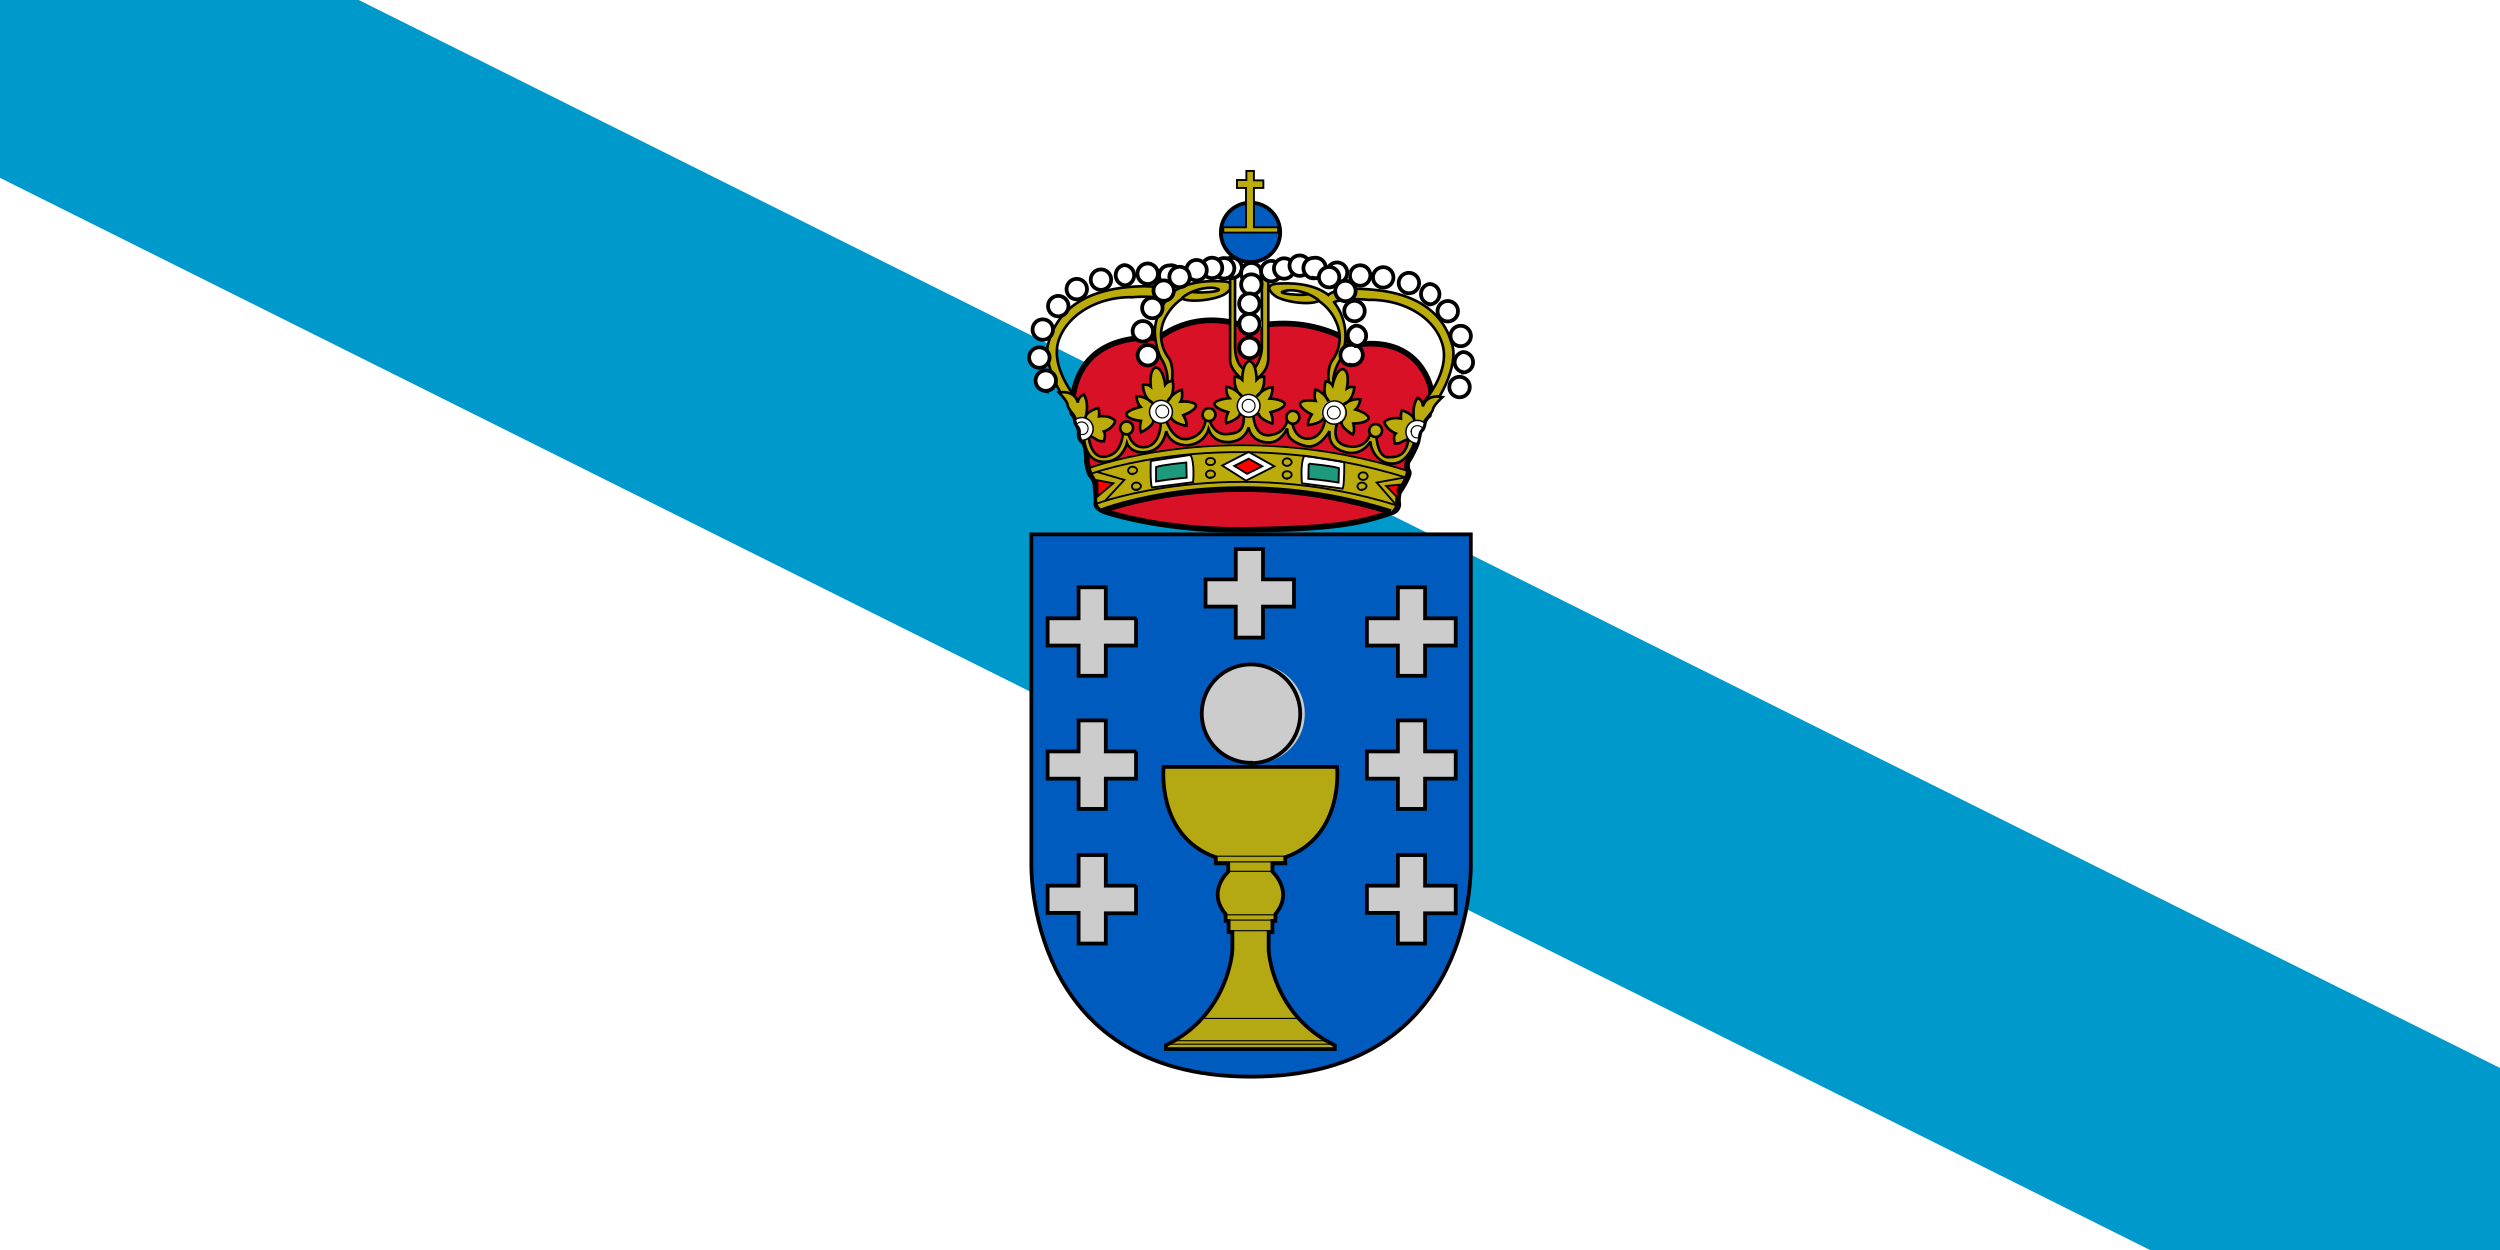 <svg xmlns="http://www.w3.org/2000/svg" width="600" height="300" fill="none"><rect width="100%" height="100%" fill="#333333" stroke="none"/><g clip-path="url(#a)"><path fill="#fff" fill-rule="evenodd" d="M0 0h600v300H0z" clip-rule="evenodd"/><path fill="#09C" d="M600 256.313 85.969-.062H0v42.75L516 300h84z"/><path fill="#005BBF" d="M300.239 258.389c-54.411 0-52.711-51.266-52.711-51.266v-78.896H352.95v78.896s1.87 51.266-52.711 51.266"/><path stroke="#000" stroke-width=".907" d="M300.217 258.4c-54.411 0-52.688-51.281-52.688-51.281v-78.873h105.467v78.873s1.814 51.281-52.779 51.281Z"/><path fill="#D81126" d="M299.729 78.748s-11.222-5.526-21.85 2.55c0 0-19.129-2.805-20.574 15.558 0 .68-.17 2.04.17 2.55.425.34.765 1.106.765 1.616s.255.85.425 1.02c0 .255.341.595.511 1.531 0 1.02-.255 1.445.85 2.465.85.85.85 3.656.85 4.506s.51 2.976.85 3.401c.51.51 1.19 1.7 1.19 2.72 0 .851.425 3.571.17 4.251-.17.68 1.106 1.531 2.211 1.871s14.453 4.761 34.092 4.335c19.554-.255 26.695-1.36 34.857-4.25a1.958 1.958 0 0 0 1.36-2.041 5.95 5.95 0 0 1 .255-2.805c.34-.51 2.721-4.251 2.211-4.846-.51-.766-.51-2.211 0-2.721.425-.595 1.87-3.401 2.125-4.506s.34-2.55.85-2.805c.51-.425.68-1.701.851-2.041a3.64 3.64 0 0 1 1.02-1.445s.85-4.676.34-6.887c-.595-2.295-4.081-12.072-17.854-10.032 0 0-10.372-7.906-25.675-4.08"/><path stroke="#000" stroke-width="1.361" d="M299.764 78.69s-11.245-5.446-21.856 2.54c0 0-19.134-2.722-20.585 15.612 0 .726-.182 2.088.181 2.541.363.364.726 1.09.726 1.634 0 .545.272.817.453.999 0 .272.363.635.453 1.543 0 .998-.181 1.452.817 2.45.906.908.906 3.721.906 4.538s.545 2.995.907 3.449c.454.454 1.179 1.634 1.179 2.632 0 .908.363 3.631.182 4.266-.182.726 1.088 1.543 2.176 1.906s14.51 4.72 34.098 4.357c19.588-.272 26.661-1.362 34.823-4.266a1.99 1.99 0 0 0 1.36-2.087c-.181-.545 0-2.36.272-2.814.363-.454 2.721-4.175 2.177-4.811-.454-.726-.454-2.178 0-2.722.453-.636 1.904-3.359 2.176-4.539.272-1.089.363-2.45.907-2.813.454-.363.635-1.725.726-1.997a3.6 3.6 0 0 1 1.088-1.452s.907-4.63.363-6.898c-.635-2.27-4.081-12.072-17.956-9.984 0 0-10.338-7.897-25.573-4.085Z"/><path fill="#BCAC0B" d="M337.392 112.754c-42.594-13.433-75.665-.595-75.665-.595s.425 1.445.765 1.955.85 1.53.85 2.296v2.55c0 .68-.34 3.401 2.04 3.316 0 0 29.756-11.648 68.354.595 0 0 1.106-.85 1.106-2.21a7.2 7.2 0 0 1 .85-3.656c.51-.765 1.7-3.061 1.7-4.251"/><path fill="#C8B100" fill-opacity=".9" d="M297.858 184.083H279.24s-1.786 16.579 12.582 21.68v1.445h2.976v2.041s-5.271 4.676-.68 10.202v1.53h.765v2.721h.85v4.25s-.68 15.474-15.898 22.955v.85h40.468v-.85c-15.218-7.396-15.898-22.955-15.898-22.955v-4.25h.85v-2.721h.85v-1.615c4.421-5.441-.85-10.202-.85-10.202v-1.956h3.146v-1.445c14.198-5.101 12.412-21.68 12.412-21.68h-23.04"/><path stroke="#000" stroke-width=".907" d="M297.859 184.065h-18.591s-1.813 16.61 12.515 21.693v1.452h2.993v1.997s-5.26 4.719-.635 10.165v1.634h.725v2.723h.907v4.266s-.725 15.429-15.961 22.872v.908h40.537v-.908c-15.145-7.352-15.87-22.872-15.87-22.872v-4.266h.907v-2.723h.725v-1.634c4.535-5.446-.725-10.165-.725-10.165v-1.997h3.083v-1.452c14.238-5.083 12.424-21.693 12.424-21.693z"/><path stroke="#000" stroke-width=".272" d="M291.147 205.486h17.865m-17.23 1.361h16.686m-13.603 2.269h10.429m-11.154 10.438h11.88m-11.245 1.271h10.519m-10.519 2.541h10.429m-16.777 21.057h23.125m-29.655 5.355h36.275m-37.635.817h38.995"/><path fill="#CCC" d="M300.238 183.149a11.894 11.894 0 0 0 11.903-7.074 11.9 11.9 0 0 0-7.049-16.049 11.9 11.9 0 0 0-4.854-.597 11.818 11.818 0 1 0 0 23.635"/><path stroke="#000" stroke-width=".907" d="M300.217 183.157c3.139 0 6.149-1.248 8.368-3.469a11.85 11.85 0 0 0 0-16.751 11.83 11.83 0 0 0-8.368-3.469 11.78 11.78 0 0 0-8.336 3.456 11.804 11.804 0 0 0 0 16.687 11.79 11.79 0 0 0 8.336 3.456z"/><path fill="#CCC" d="M272.693 148.462h-7.312v-7.482h-6.546v7.396h-7.397v6.547h7.397v7.226h6.546v-7.226h7.227v-6.461"/><path stroke="#000" stroke-width=".907" d="M272.739 148.396h-7.346v-7.443h-6.529v7.443h-7.436v6.535h7.436v7.261h6.529v-7.261h7.255v-6.535"/><path fill="#CCC" d="M349.379 148.462h-7.396v-7.482h-6.376v7.396h-7.652v6.547h7.482v7.226h6.461v-7.226h7.396z"/><path stroke="#000" stroke-width=".907" d="M349.368 148.396h-7.346v-7.443h-6.529v7.443h-7.436v6.535h7.436v7.261h6.529v-7.261h7.346z"/><path fill="#CCC" d="M310.526 139.109h-7.397v-7.311h-6.631v7.226h-7.227v6.547h7.227v7.481h6.546v-7.481h7.397v-6.462"/><path stroke="#000" stroke-width=".907" d="M310.554 139.048h-7.436v-7.261h-6.529v7.261h-7.255v6.535h7.255v7.442h6.529v-7.442h7.436z"/><path fill="#CCC" d="M272.693 180.343h-7.312v-7.481h-6.546v7.481h-7.397v6.547h7.397v7.226h6.546v-7.226h7.227v-6.547"/><path stroke="#000" stroke-width=".907" d="M272.739 180.344h-7.346v-7.442h-6.529v7.442h-7.436v6.535h7.436v7.261h6.529v-7.261h7.255v-6.535"/><path fill="#CCC" d="M349.379 180.343h-7.396v-7.481h-6.376v7.481h-7.652v6.547h7.482v7.226h6.461v-7.226h7.396z"/><path stroke="#000" stroke-width=".907" d="M349.368 180.344h-7.346v-7.442h-6.529v7.442h-7.436v6.535h7.436v7.261h6.529v-7.261h7.346z"/><path fill="#CCC" d="M272.693 212.565h-7.312v-7.312h-6.546v7.312h-7.397v6.546h7.397v7.312h6.546v-7.227h7.227v-6.631"/><path stroke="#000" stroke-width=".907" d="M272.739 212.566h-7.346v-7.352h-6.529v7.352h-7.436v6.535h7.436v7.351h6.529v-7.261h7.255v-6.625"/><path fill="#CCC" d="M349.379 212.565h-7.396v-7.312h-6.376v7.312h-7.652v6.546h7.482v7.312h6.461v-7.227h7.396z"/><path stroke="#000" stroke-width=".907" d="M349.368 212.566h-7.346v-7.352h-6.529v7.352h-7.436v6.535h7.436v7.351h6.529v-7.261h7.346z"/><path fill="#005BBF" d="M300.153 62.935a7.141 7.141 0 1 0 0-14.283 7.141 7.141 0 0 0 0 14.283"/><path stroke="#000" stroke-width=".907" d="M300.127 62.897c1.888 0 3.698-.75 5.033-2.087a7.13 7.13 0 0 0 0-10.076 7.114 7.114 0 0 0-10.067 0 7.13 7.13 0 0 0 0 10.076 7.12 7.12 0 0 0 5.034 2.087Z"/><path fill="#FC0" d="M306.7 54.518h-5.781v-9.352h2.295v-1.87h-2.295V41h-1.785v2.21h-2.296v1.87h2.211v9.438h-5.442v1.275H306.7z"/><path fill="#BCAC0B" stroke="#000" stroke-width=".454" d="M306.746 54.547h-5.804v-9.44h2.267v-1.815h-2.267v-2.269h-1.813v2.179h-2.268v1.906h2.177v9.44h-5.441v1.27h13.149z"/><path fill="#FC0" d="M271.757 71.352s5.271-.596 8.247.595c0 0-3.401 3.995-2.721 9.182.149 1.918.73 3.778 1.7 5.44a9.36 9.36 0 0 1 1.106 5.952h1.02s.935-4.251-.68-6.631a9.1 9.1 0 0 1-1.725-4.558 9.1 9.1 0 0 1 .875-4.794c1.7-3.401 4.165-4.846 4.165-4.846 3.464.81 7.101.39 10.288-1.19 1.7-1.19 2.55-2.891-.511-2.976-3.23-.17-8.501-.085-12.072 2.635 0 0-1.87-2.21-11.392-1.19-9.522 1.105-16.324 5.101-18.534 13.688-1.105 4.42 2.975 13.603 6.716 15.728 0 0-.085-1.445.255-2.55 0 0-6.376-7.142-4.506-13.773 1.956-6.547 9.607-10.882 17.769-10.712"/><path fill="#BCAC0B" stroke="#000" stroke-width=".635" d="M271.741 71.338s5.259-.544 8.252.636c0 0-3.446 3.993-2.721 9.167.363 2.722.907 4.084 1.723 5.445.726 1.18 1.542 3.903 1.089 5.99h.997s.998-4.356-.635-6.716a9.09 9.09 0 0 1-.906-9.348c1.723-3.45 4.171-4.81 4.171-4.81 2.721 1.088 8.706 0 10.338-1.18 1.723-1.18 2.539-2.905-.544-2.996-3.174-.181-8.434-.09-12.061 2.632 0 0-1.904-2.178-11.426-1.18-9.522 1.09-16.324 5.174-18.5 13.706-1.088 4.356 2.992 13.523 6.71 15.701 0 0-.09-1.452.273-2.54 0 0-6.348-7.171-4.535-13.797 1.995-6.535 9.613-10.891 17.775-10.71Z"/><path fill="#fff" d="M289.611 70.076c1.701-.17 2.976-.425 2.891-.68 0-.255-1.36-.255-2.976-.17-1.7.085-2.89.51-2.89.68 0 .255 1.36.255 2.975.17"/><path stroke="#000" stroke-width=".635" d="M283.622 71.61c1.813-1.815 5.803-2.904 8.071-2.45 2.176.544-.454.816-1.179.907-.726 0-2.177.272-4.353 0"/><path fill="#FC0" d="M328.38 71.946s-5.101-.596-8.247.595a13.26 13.26 0 0 1 1.105 14.453c-.85 1.445-1.615 4.08-1.19 6.12h-.85s-1.105-4.25.595-6.716a9.1 9.1 0 0 0 .85-9.266 11.45 11.45 0 0 0-4.081-4.846c-2.805 1.105-8.841 0-10.457-1.19-1.7-1.19-2.55-2.806.68-3.061 3.061-.17 8.417 0 11.988 2.72 0 0 1.87-2.21 11.477-1.105 9.352.935 16.324 5.101 18.364 13.603 1.105 4.25-2.891 13.518-6.631 15.643 0 0 0-1.445-.255-2.55 0 0 6.376-7.057 4.506-13.603-1.956-6.717-9.522-10.968-17.854-10.797"/><path fill="#BCAC0B" stroke="#000" stroke-width=".635" d="M328.42 71.973s-5.169-.635-8.252.545a13.27 13.27 0 0 1 1.088 14.522c-.816 1.361-1.632 3.993-1.179 6.081h-.907s-1.088-4.266.635-6.716a9.09 9.09 0 0 0 .816-9.258 11.43 11.43 0 0 0-4.081-4.901c-2.811 1.18-8.796 0-10.429-1.18-1.632-1.18-2.539-2.814.635-2.996 3.084-.181 8.434-.09 12.061 2.723 0 0 1.814-2.269 11.427-1.18 9.431.999 16.323 5.083 18.409 13.615 1.088 4.357-2.902 13.523-6.62 15.702 0 0 0-1.452-.272-2.542 0 0 6.348-7.079 4.443-13.705-1.904-6.625-9.522-10.891-17.774-10.71Z"/><path fill="#fff" d="M310.525 70.585c-1.615 0-2.89-.34-2.89-.595 0-.17 1.36-.255 2.975-.17 1.701.17 3.061.425 3.061.595 0 .255-1.36.34-3.146.17"/><path stroke="#000" stroke-width=".635" d="M316.54 72.155c-1.813-1.725-5.804-2.904-7.98-2.36-2.267.454.363.726 1.088.817.816 0 2.267.363 4.444 0"/><path fill="#FC0" d="M295.223 65.996V86.4c-.17 1.955 2.465 4.846 4.336 5.611 0 0 4.59-1.445 4.846-5.611V65.145h-1.531v18.45c0 1.785-1.275 5.27-3.06 5.78 0 0-3.231-.51-3.401-5.78v-17.94l-1.19.51"/><path fill="#BCAC0B" stroke="#000" stroke-width=".635" d="M295.23 66.074v20.24c-.182 1.997 2.448 4.81 4.352 5.627 0 0 4.535-1.452 4.807-5.627v-21.33h-1.542v18.517c0 1.815-1.269 5.264-2.992 5.808 0 0-3.265-.544-3.446-5.808V65.529z"/><path fill="#fff" d="M250.589 93.795a2.463 2.463 0 0 0 2.921-2.423 2.467 2.467 0 0 0-2.921-2.423 2.466 2.466 0 0 0 0 4.846"/><path stroke="#000" stroke-width=".907" d="M250.521 93.757a2.449 2.449 0 0 0 2.684-3.451 2.449 2.449 0 1 0-4.104 2.603c.361.44.863.739 1.42.848Z"/><path fill="#fff" d="M248.973 88.184a2.466 2.466 0 1 0 1.284-4.763 2.466 2.466 0 0 0-1.284 4.763"/><path stroke="#000" stroke-width=".907" d="M248.979 88.22a2.45 2.45 0 1 0 .938-4.81 2.45 2.45 0 0 0-.938 4.81Z"/><path fill="#fff" d="M249.738 81.468a2.466 2.466 0 1 0 1.284-4.761 2.466 2.466 0 0 0-1.284 4.761"/><path stroke="#000" stroke-width=".907" d="M249.796 81.504a2.446 2.446 0 0 0 2.683-1.36 2.455 2.455 0 0 0-.657-2.937 2.446 2.446 0 0 0-3.447.334 2.453 2.453 0 0 0 1.421 3.963Z"/><path fill="#fff" d="M253.479 75.857a2.465 2.465 0 1 0 1.284-4.759 2.465 2.465 0 0 0-1.284 4.76"/><path stroke="#000" stroke-width=".907" d="M253.513 75.876a2.445 2.445 0 0 0 2.683-1.36 2.455 2.455 0 0 0-.658-2.937 2.44 2.44 0 0 0-2.025-.514 2.446 2.446 0 0 0-1.98 2.406 2.45 2.45 0 0 0 1.98 2.405Z"/><path fill="#fff" d="M257.984 71.776a2.466 2.466 0 1 0 1.284-4.76 2.466 2.466 0 0 0-1.284 4.76"/><path stroke="#000" stroke-width=".907" d="M257.957 71.792a2.446 2.446 0 0 0 2.683-1.36 2.44 2.44 0 0 0 0-2.091 2.444 2.444 0 0 0-2.683-1.36 2.45 2.45 0 0 0-1.421 3.964 2.45 2.45 0 0 0 1.421.847Z"/><path fill="#fff" d="M263.766 69.48a2.466 2.466 0 1 0 1.284-4.762 2.466 2.466 0 0 0-1.284 4.762"/><path stroke="#000" stroke-width=".907" d="M263.761 69.523a2.445 2.445 0 0 0 2.683-1.36 2.455 2.455 0 0 0-.658-2.937 2.44 2.44 0 0 0-2.025-.514 2.446 2.446 0 0 0-1.98 2.406 2.45 2.45 0 0 0 1.98 2.405Z"/><path fill="#fff" d="M269.718 68.545a2.464 2.464 0 0 0 2.465-2.465 2.467 2.467 0 0 0-2.465-2.466 2.465 2.465 0 0 0 0 4.846"/><path stroke="#000" stroke-width=".907" d="M269.746 68.524a2.447 2.447 0 0 0 2.449-2.45 2.45 2.45 0 0 0-2.449-2.451 2.45 2.45 0 0 0-1.421 3.963 2.45 2.45 0 0 0 1.421.847z"/><path fill="#fff" d="M275.498 68.12a2.46 2.46 0 0 0 2.687-1.374 2.467 2.467 0 0 0-2.687-3.471 2.466 2.466 0 0 0 0 4.846"/><path stroke="#000" stroke-width=".907" d="M275.46 68.162a2.45 2.45 0 0 0 1.732-4.184 2.45 2.45 0 1 0-3.463 3.466c.459.46 1.082.718 1.731.718Z"/><path fill="#fff" d="M280.6 68.545a2.468 2.468 0 0 0 2.922-2.423A2.467 2.467 0 0 0 280.6 63.7a2.464 2.464 0 0 0-2.465 2.466 2.467 2.467 0 0 0 2.465 2.465"/><path stroke="#000" stroke-width=".907" d="M280.628 68.525a2.45 2.45 0 0 0 2.026-4.297 2.45 2.45 0 0 0-2.026-.513 2.447 2.447 0 0 0-2.448 2.45 2.45 2.45 0 0 0 2.448 2.451z"/><path fill="#fff" d="M295.138 66.675a2.466 2.466 0 1 0 1.284-4.763 2.466 2.466 0 0 0-1.284 4.763"/><path stroke="#000" stroke-width=".907" d="M295.139 66.709a2.445 2.445 0 0 0 2.683-1.36 2.455 2.455 0 0 0-.658-2.937 2.44 2.44 0 0 0-2.025-.514 2.446 2.446 0 0 0-1.98 2.406 2.45 2.45 0 0 0 1.98 2.405Z"/><path fill="#fff" d="M299.9 67.95a2.466 2.466 0 1 0 1.284-4.761 2.466 2.466 0 0 0-1.284 4.761"/><path stroke="#000" stroke-width=".907" d="M299.854 67.98a2.449 2.449 0 0 0 2.026-4.296 2.449 2.449 0 0 0-3.446 3.45c.361.438.863.737 1.42.846Z"/><path fill="#fff" d="M299.899 85.974a2.464 2.464 0 0 0 1.743-4.21 2.464 2.464 0 0 0-4.208 1.744 2.463 2.463 0 0 0 2.465 2.466"/><path stroke="#000" stroke-width=".907" d="M299.854 85.952a2.447 2.447 0 0 0 2.448-2.451 2.45 2.45 0 0 0-2.448-2.45 2.45 2.45 0 0 0 0 4.9Z"/><path fill="#fff" d="M349.803 95.326a2.463 2.463 0 0 0 2.921-2.423 2.467 2.467 0 0 0-4.931 0 2.466 2.466 0 0 0 2.01 2.423"/><path stroke="#000" stroke-width=".907" d="M349.821 95.3a2.45 2.45 0 1 0 .938-4.811 2.45 2.45 0 0 0-.938 4.81Z"/><path fill="#fff" d="M351.079 89.375A2.463 2.463 0 0 0 354 86.952a2.467 2.467 0 0 0-2.921-2.423 2.466 2.466 0 0 0 0 4.76"/><path stroke="#000" stroke-width=".907" d="M351.092 89.4a2.447 2.447 0 0 0 2.448-2.45 2.45 2.45 0 0 0-2.448-2.451 2.446 2.446 0 0 0-1.98 2.405 2.45 2.45 0 0 0 1.98 2.405z"/><path fill="#fff" d="M350.059 82.998a2.465 2.465 0 1 0 0-4.761 2.466 2.466 0 0 0 0 4.846"/><path stroke="#000" stroke-width=".907" d="M350.094 83.046a2.445 2.445 0 0 0 2.683-1.36 2.455 2.455 0 0 0-.658-2.937 2.44 2.44 0 0 0-2.025-.513 2.446 2.446 0 0 0-1.98 2.405 2.45 2.45 0 0 0 1.98 2.405Z"/><path fill="#fff" d="M347.508 77.132a2.463 2.463 0 0 0 2.921-2.423 2.467 2.467 0 0 0-2.921-2.423 2.465 2.465 0 0 0 0 4.846"/><path stroke="#000" stroke-width=".907" d="M347.464 77.147a2.449 2.449 0 1 0 0-4.9 2.449 2.449 0 0 0 0 4.9Z"/><path fill="#fff" d="M343.003 73.052a2.464 2.464 0 0 0 1.743-4.209 2.46 2.46 0 0 0-1.743-.722 2.466 2.466 0 0 0 0 4.846"/><path stroke="#000" stroke-width=".907" d="M343.019 73.062a2.45 2.45 0 0 0 2.449-2.45 2.45 2.45 0 0 0-2.449-2.45 2.45 2.45 0 0 0-1.979 2.404 2.45 2.45 0 0 0 1.979 2.406z"/><path fill="#fff" d="M337.646 70.33a2.466 2.466 0 1 0 1.284-4.762 2.466 2.466 0 0 0-1.284 4.762"/><path stroke="#000" stroke-width=".907" d="M337.67 70.34a2.444 2.444 0 0 0 2.683-1.36 2.455 2.455 0 0 0-.657-2.937 2.446 2.446 0 0 0-3.447.333 2.45 2.45 0 0 0 0 3.116c.361.439.863.738 1.421.847Z"/><path fill="#fff" d="M331.525 68.97a2.464 2.464 0 0 0 2.141-4.338 2.463 2.463 0 0 0-3.457.458 2.47 2.47 0 0 0 0 2.999c.33.43.792.74 1.316.881"/><path stroke="#000" stroke-width=".907" d="M331.503 68.978a2.444 2.444 0 0 0 2.683-1.36 2.44 2.44 0 0 0 .234-1.045 2.44 2.44 0 0 0-.891-1.892 2.446 2.446 0 0 0-3.447.334 2.45 2.45 0 0 0 0 3.116c.361.439.863.738 1.421.847Z"/><path fill="#fff" d="M325.999 68.545a2.46 2.46 0 0 0 2.687-1.374 2.467 2.467 0 0 0-2.687-3.472 2.466 2.466 0 0 0 0 4.846"/><path stroke="#000" stroke-width=".907" d="M325.973 68.525a2.445 2.445 0 0 0 2.683-1.36 2.455 2.455 0 0 0-.658-2.937 2.44 2.44 0 0 0-2.025-.513 2.446 2.446 0 0 0-1.98 2.405 2.45 2.45 0 0 0 1.98 2.405Z"/><path fill="#fff" d="M320.898 67.865a2.47 2.47 0 0 0 2.688-1.375 2.467 2.467 0 1 0-2.688 1.375"/><path stroke="#000" stroke-width=".907" d="M320.893 67.89a2.447 2.447 0 0 0 2.448-2.45 2.45 2.45 0 0 0-2.448-2.451 2.45 2.45 0 0 0 0 4.901Z"/><path fill="#fff" d="M324.129 87.589a2.463 2.463 0 0 0 2.921-2.423 2.467 2.467 0 0 0-2.921-2.423 2.47 2.47 0 0 0-2.466 2.465 2.467 2.467 0 0 0 2.466 2.466"/><path stroke="#000" stroke-width=".907" d="M324.158 87.584a2.445 2.445 0 0 0 2.683-1.36 2.455 2.455 0 0 0-.658-2.936 2.45 2.45 0 0 0-2.025-.514 2.447 2.447 0 0 0-2.449 2.45 2.45 2.45 0 0 0 2.449 2.451z"/><path fill="#fff" d="M325.404 82.999a2.463 2.463 0 0 0 2.921-2.423 2.467 2.467 0 0 0-2.921-2.423 2.466 2.466 0 0 0 0 4.76"/><path stroke="#000" stroke-width=".907" d="M325.428 83.047a2.447 2.447 0 0 0 2.448-2.45 2.45 2.45 0 0 0-2.448-2.451 2.446 2.446 0 0 0-1.98 2.405 2.45 2.45 0 0 0 1.98 2.405z"/><path fill="#fff" d="M305.085 67.525a2.464 2.464 0 0 0 2.465-2.465 2.467 2.467 0 0 0-4.209-1.744 2.467 2.467 0 0 0 1.744 4.21"/><path stroke="#000" stroke-width=".907" d="M305.115 67.527a2.447 2.447 0 0 0 2.448-2.45 2.45 2.45 0 0 0-2.448-2.451 2.447 2.447 0 0 0-2.449 2.45 2.45 2.45 0 0 0 2.449 2.45Z"/><path fill="#fff" d="M293.353 66.846a2.46 2.46 0 0 0 2.687-1.375A2.467 2.467 0 0 0 293.353 62a2.464 2.464 0 0 0-1.315 3.88c.329.43.792.74 1.315.881"/><path stroke="#000" stroke-width=".907" d="M293.324 66.8a2.45 2.45 0 0 0 2.026-4.296 2.449 2.449 0 0 0-3.447 3.45 2.45 2.45 0 0 0 1.421.847Z"/><path fill="#fff" d="M290.461 66.675a2.466 2.466 0 1 0 1.284-4.763 2.466 2.466 0 0 0-1.284 4.763"/><path stroke="#000" stroke-width=".907" d="M290.423 66.709a2.445 2.445 0 0 0 2.683-1.36 2.455 2.455 0 0 0-.657-2.937 2.45 2.45 0 0 0-2.026-.514 2.446 2.446 0 0 0-1.98 2.406 2.45 2.45 0 0 0 1.98 2.405Z"/><path fill="#fff" d="M274.988 87.674a2.468 2.468 0 0 0 2.922-2.423 2.467 2.467 0 1 0-2.922 2.423"/><path stroke="#000" stroke-width=".907" d="M275.007 87.675a2.446 2.446 0 0 0 2.917-2.405 2.455 2.455 0 0 0-1.847-2.376 2.44 2.44 0 0 0-2.491.818 2.453 2.453 0 0 0 1.421 3.963Z"/><path fill="#fff" d="M274.308 81.979a2.47 2.47 0 0 0 2.466-2.466 2.467 2.467 0 0 0-4.209-1.743 2.467 2.467 0 0 0 1.743 4.209"/><path stroke="#000" stroke-width=".907" d="M274.281 81.957a2.447 2.447 0 0 0 2.448-2.45 2.45 2.45 0 0 0-2.448-2.451 2.45 2.45 0 0 0-2.449 2.45 2.45 2.45 0 0 0 2.449 2.45Z"/><path fill="#fff" d="M276.094 76.367a2.463 2.463 0 0 0 2.921-2.423 2.467 2.467 0 0 0-4.931 0 2.465 2.465 0 0 0 2.01 2.423"/><path stroke="#000" stroke-width=".907" d="M276.095 76.33a2.445 2.445 0 0 0 2.683-1.36 2.455 2.455 0 0 0-.658-2.937 2.44 2.44 0 0 0-2.025-.514 2.446 2.446 0 0 0-1.98 2.406 2.45 2.45 0 0 0 1.98 2.405Z"/><path fill="#fff" d="M286.722 67.27a2.463 2.463 0 0 0 2.921-2.423 2.467 2.467 0 0 0-4.931 0 2.465 2.465 0 0 0 2.01 2.423"/><path stroke="#000" stroke-width=".907" d="M286.705 67.253a2.446 2.446 0 0 0 2.683-1.36 2.44 2.44 0 0 0 0-2.09 2.445 2.445 0 0 0-4.104-.513 2.452 2.452 0 0 0 1.421 3.963Z"/><path fill="#fff" d="M282.64 68.886a2.465 2.465 0 1 0 .911-4.845 2.465 2.465 0 0 0-.911 4.845"/><path stroke="#000" stroke-width=".907" d="M282.624 68.888a2.444 2.444 0 0 0 2.683-1.36 2.44 2.44 0 0 0 0-2.091 2.445 2.445 0 0 0-2.683-1.36 2.45 2.45 0 0 0-1.421 3.964 2.45 2.45 0 0 0 1.421.847Z"/><path fill="#fff" d="M278.814 72.117a2.466 2.466 0 1 0 1.284-4.763 2.466 2.466 0 0 0-1.284 4.763"/><path stroke="#000" stroke-width=".907" d="M278.815 72.156a2.447 2.447 0 0 0 2.918-2.406 2.46 2.46 0 0 0-.892-1.891 2.449 2.449 0 0 0-3.446 3.45c.361.438.863.738 1.42.847Z"/><path fill="#fff" d="M299.9 70.67a2.466 2.466 0 1 0 1.284-4.76 2.466 2.466 0 0 0-1.284 4.76"/><path stroke="#000" stroke-width=".907" d="M299.854 70.702a2.449 2.449 0 0 0 2.684-3.451 2.449 2.449 0 1 0-4.104 2.604c.361.439.863.738 1.42.847Z"/><path fill="#fff" d="M299.899 75.347a2.464 2.464 0 0 0 2.466-2.465 2.464 2.464 0 0 0-2.466-2.466 2.464 2.464 0 0 0-1.743 4.209 2.46 2.46 0 0 0 1.743.722"/><path stroke="#000" stroke-width=".907" d="M299.854 75.332a2.447 2.447 0 0 0 2.448-2.45 2.45 2.45 0 0 0-2.448-2.451 2.45 2.45 0 0 0-1.732 4.183 2.45 2.45 0 0 0 1.732.718Z"/><path fill="#fff" d="M299.899 80.193a2.468 2.468 0 0 0 2.922-2.423 2.467 2.467 0 0 0-4.364-1.574 2.464 2.464 0 0 0 1.442 3.997"/><path stroke="#000" stroke-width=".907" d="M299.854 80.233a2.447 2.447 0 0 0 2.448-2.45 2.45 2.45 0 0 0-2.448-2.451 2.45 2.45 0 0 0-1.732 4.183 2.45 2.45 0 0 0 1.732.718Z"/><path fill="#fff" d="M308.23 66.846a2.468 2.468 0 0 0 2.922-2.423A2.467 2.467 0 0 0 308.23 62a2.464 2.464 0 0 0-2.465 2.466 2.463 2.463 0 0 0 2.465 2.465"/><path stroke="#000" stroke-width=".907" d="M308.197 66.89a2.447 2.447 0 0 0 2.448-2.45 2.45 2.45 0 0 0-2.448-2.451 2.447 2.447 0 0 0-2.449 2.45 2.45 2.45 0 0 0 2.449 2.451Z"/><path fill="#fff" d="M311.461 66.165a2.46 2.46 0 0 0 2.687-1.374 2.467 2.467 0 0 0-4.129-2.623 2.465 2.465 0 0 0 1.442 3.997"/><path stroke="#000" stroke-width=".907" d="M311.461 66.164a2.44 2.44 0 0 0 2.026-.514 2.44 2.44 0 0 0 .891-1.891 2.44 2.44 0 0 0-.891-1.892 2.446 2.446 0 0 0-3.447.334 2.453 2.453 0 0 0 1.421 3.963Z"/><path fill="#fff" d="M315.202 66.675a2.466 2.466 0 1 0 0-4.76 2.466 2.466 0 0 0 0 4.845"/><path stroke="#000" stroke-width=".907" d="M315.271 66.709a2.445 2.445 0 0 0 2.683-1.36 2.455 2.455 0 0 0-.657-2.937 2.45 2.45 0 0 0-2.026-.514 2.45 2.45 0 0 0-1.732 4.184 2.45 2.45 0 0 0 1.732.718z"/><path fill="#fff" d="M324.554 77.047a2.466 2.466 0 1 0 1.284-4.763 2.466 2.466 0 0 0-1.284 4.763"/><path stroke="#000" stroke-width=".907" d="M324.61 77.057a2.45 2.45 0 0 0 2.026-4.297 2.449 2.449 0 0 0-3.447 3.45c.362.438.864.738 1.421.847Z"/><path fill="#fff" d="M319.027 68.97a2.47 2.47 0 0 0 2.278-1.522 2.464 2.464 0 0 0-4.021-2.687 2.463 2.463 0 0 0 0 3.487 2.46 2.46 0 0 0 1.743.722"/><path stroke="#000" stroke-width=".907" d="M318.988 68.978a2.447 2.447 0 0 0 2.448-2.45 2.45 2.45 0 0 0-2.448-2.45 2.447 2.447 0 0 0-2.449 2.45 2.45 2.45 0 0 0 2.449 2.45Z"/><path fill="#fff" d="M322.428 72.286a2.463 2.463 0 0 0 2.921-2.423 2.467 2.467 0 0 0-2.921-2.423 2.465 2.465 0 0 0 0 4.846"/><path stroke="#000" stroke-width=".907" d="M322.435 72.246a2.446 2.446 0 0 0 2.917-2.406 2.455 2.455 0 0 0-1.847-2.375 2.45 2.45 0 0 0-2.491.817 2.453 2.453 0 0 0 1.421 3.964Z"/><path fill="#fff" d="m299.644 108.504-6.291 3.231 5.696 3.655 6.801-3.4z"/><path stroke="#000" stroke-width=".454" d="m299.672 108.46-6.348 3.267 5.713 3.631 6.802-3.449z"/><path fill="#fff" d="m285.701 109.184-9.522 1.445s-.17 5.186.255 6.376l9.947-1.275s.425-4.846-.68-6.546"/><path stroke="#000" stroke-width=".454" d="m285.706 109.187-9.522 1.452s-.181 5.174.272 6.354l9.885-1.271s.453-4.81-.635-6.535Z"/><path fill="#058E6E" fill-opacity=".9" d="M284.681 111.055s-5.782.51-7.227 1.02v3.401s3.911-.596 7.312-.851v-3.57"/><path stroke="#000" stroke-width=".454" d="M284.709 111.001s-5.804.545-7.255 1.089v3.449s3.9-.635 7.346-.908z"/><path fill="#fff" d="m312.992 109.354 9.607 1.53s.085 5.186-.34 6.377l-9.777-1.276s-.51-4.761.51-6.546"/><path stroke="#000" stroke-width=".454" d="m313.003 109.368 9.613 1.543s.091 5.173-.363 6.353l-9.794-1.271s-.453-4.81.544-6.535z"/><path fill="#058E6E" fill-opacity=".9" d="M314.182 111.309s5.696.51 7.141 1.02v3.486s-3.911-.681-7.311-.851v-3.655"/><path stroke="#000" stroke-width=".454" d="M314.182 111.274s5.714.545 7.165 1.089l-.091 3.449s-3.809-.635-7.255-.908l.091-3.63"/><path stroke="#000" stroke-width=".454" d="M261.766 113.725s33.553-12.435 76.357 1.089m-74.997 6.081s32.556-12.162 72.548.545m-72.367-8.169 6.53 1.906-4.535 4.901"/><path fill="red" d="m263.341 119.131 3.826-3.146-4.251-.85s.595.68.51 1.275v2.721"/><path stroke="#000" stroke-width=".454" d="m337.398 114.542-6.983 1.27 4.716 5.446m-71.732-2.088 3.809-3.176-4.263-.817s.544.635.454 1.271z"/><path fill="red" d="m335.35 119.386-2.635-2.721 3.741-.425s-1.021.68-1.021 1.275c0 .596.17 1.361 0 1.871"/><path stroke="#000" stroke-width=".454" d="m335.312 119.352-2.63-2.723 3.809-.363s-1.088.635-1.088 1.271c0 .544.181 1.361 0 1.815zm-63.48-5.627c.544 0 1.089-.363 1.089-.908 0-.363-.545-.817-1.089-.817-.634 0-1.088.454-1.088.908s.454.907 1.088.907zm18.682-2.088c.634 0 1.088-.363 1.088-.908 0-.453-.454-.816-1.088-.816s-1.089.363-1.089.907c0 .454.454.817 1.089.817Zm0 2.995c.634 0 1.088-.363 1.088-.817s-.454-.907-1.088-.907-1.089.454-1.089.907c0 .454.454.908 1.089.908zm18.409-2.813c.544 0 1.088-.454 1.088-.908s-.544-.908-1.088-.908c-.635 0-1.088.454-1.088.908s.453.908 1.088.908Zm18.228 3.358c.634 0 1.088-.454 1.088-.908s-.454-.907-1.088-.907-1.089.453-1.089.907.454.908 1.089.908Zm-.273 2.36c.545 0 1.089-.363 1.089-.908 0-.363-.544-.817-1.089-.817-.634 0-1.088.454-1.088.908s.454.907 1.088.907zm-17.955-2.723c.544 0 1.088-.363 1.088-.908 0-.454-.544-.817-1.088-.817-.635 0-1.088.363-1.088.908 0 .454.453.908 1.088.908zm-36.274 2.723c.634 0 1.178-.363 1.178-.908 0-.363-.544-.817-1.088-.817-.635 0-1.088.454-1.088.908s.453.907 1.088.907z"/><path fill="#FC0" d="M261.216 103.912s.085 6.546 4.336 5.611c4.25-.935 3.825-6.206 4.08-6.547.425-.255.851-.255.851-.255s.51 5.187 4.505 4.591c3.996-.68 3.826-7.056 3.401-8.076l.85-.34s1.531 7.481 6.122 6.376c4.506-1.105 4.08-5.781 4.08-5.781h.341s1.02 5.101 4.76 4.676c3.571-.255 4.251-1.446 3.826-6.547l2.551-.425s-.935 7.312 3.4 7.312c4.421-.34 4.591-3.741 4.846-4.421h.766s.17 5.186 3.91 5.186c3.571 0 4.251-4.336 4.251-6.036l3.741.17s-3.826 6.801 1.7 7.651c5.442.936 5.612-4.251 5.612-4.251h1.105s-.17 6.802 2.805 6.887c3.061.17 4.846-.85 5.101-5.951l1.701.595s-1.361 8.246-7.057 6.801c-3.06-.85-3.996-4.251-3.825-5.186 0 0-2.126 3.741-6.292 2.551-4.081-1.191-3.57-4.166-3.57-5.101 0 0-2.551 4.591-5.952 3.57-3.06-.85-4.251-1.955-4.251-4.166 0 0-1.53 3.571-4.506 3.401-3.06-.085-4.59-2.04-4.76-3.656 0 0-.596 3.316-4.676 3.571-2.721 0-4.251-1.275-4.931-3.146 0 0-.851 3.316-4.676 3.826-2.466.255-4.931-1.105-5.442-3.4 0 0-.68 4.506-4.59 5.101-3.911.595-4.846-2.126-4.846-2.126s-.851 3.401-3.996 4.251c-3.146.765-5.271-.595-6.122-3.826-.68-3.145-.425-4.506-.425-4.506z"/><path fill="#BCAC0B" stroke="#000" stroke-width=".635" d="M261.222 103.922s.091 6.535 4.353 5.627c4.262-.907 3.809-6.262 4.081-6.535.362-.272.816-.272.816-.272s.544 5.174 4.534 4.538c3.99-.635 3.809-6.988 3.355-8.078l.907-.272s1.542 7.443 6.076 6.353c4.535-1.089 4.081-5.808 4.081-5.808h.363s.997 5.082 4.715 4.719c3.628-.272 4.353-1.452 3.9-6.535l2.448-.453s-.906 7.261 3.537 7.261c4.353-.273 4.534-3.722 4.807-4.357h.725s.181 5.173 3.9 5.173c3.627 0 4.352-4.356 4.352-6.08l3.628.18s-3.809 6.808 1.723 7.716c5.441.907 5.622-4.357 5.622-4.357h1.089s-.182 6.807 2.811 6.989c3.083.091 4.897-.908 5.169-5.991l1.723.636s-1.451 8.168-7.164 6.716c-2.993-.817-3.99-4.266-3.809-5.173 0 0-2.086 3.812-6.257 2.541-4.081-1.18-3.628-4.084-3.628-4.992 0 0-2.448 4.538-5.894 3.54-3.084-.908-4.263-1.997-4.263-4.175 0 0-1.541 3.54-4.534 3.358-3.083-.091-4.534-1.997-4.715-3.63 0 0-.635 3.267-4.716 3.539-2.721.091-4.262-1.27-4.897-3.086 0 0-.816 3.268-4.716 3.812-2.448.273-4.897-1.089-5.441-3.358 0 0-.635 4.448-4.534 4.992-3.99.635-4.897-2.087-4.897-2.087s-.816 3.449-3.99 4.265c-3.174.727-5.26-.635-6.076-3.812-.726-3.176-.454-4.538-.454-4.538z"/><path fill="#FC0" d="M270.058 104.253a1.538 1.538 0 0 0 1.414-.945 1.52 1.52 0 0 0 0-1.171 1.53 1.53 0 0 0-.828-.828 1.5 1.5 0 0 0-.586-.117 1.535 1.535 0 0 0-1.172 1.488 1.53 1.53 0 0 0 1.172 1.488"/><path fill="#BCAC0B" stroke="#000" stroke-width=".635" d="M270.019 104.195a1.544 1.544 0 0 0 1.757-2.174 1.542 1.542 0 1 0-1.757 2.174Z"/><path fill="#FC0" d="M289.782 101.023a1.54 1.54 0 0 0 1.305-.286 1.54 1.54 0 0 0 .583-1.202 1.531 1.531 0 1 0-1.888 1.488"/><path fill="#BCAC0B" stroke="#000" stroke-width=".635" d="M289.788 101.018a1.544 1.544 0 0 0 1.757-.822 1.55 1.55 0 0 0-.436-1.89 1.55 1.55 0 0 0-1.321-.283 1.542 1.542 0 0 0-.843 2.448c.212.272.509.464.843.547Z"/><path fill="#FC0" d="M309.931 101.702a1.53 1.53 0 1 0 0-3.06 1.532 1.532 0 0 0 0 2.975"/><path fill="#BCAC0B" stroke="#000" stroke-width=".635" d="M309.92 101.652a1.53 1.53 0 0 0 1.321-.282c.184-.144.333-.329.436-.539a1.55 1.55 0 0 0 0-1.352 1.55 1.55 0 0 0-1.064-.833 1.54 1.54 0 0 0-1.864 1.509 1.54 1.54 0 0 0 1.171 1.497Z"/><path fill="#FC0" d="M329.74 104.847a1.53 1.53 0 0 0 1.735-.82 1.528 1.528 0 0 0-1.735-2.155 1.527 1.527 0 0 0-.843 2.434c.212.27.509.461.843.541"/><path fill="#BCAC0B" stroke="#000" stroke-width=".635" d="M329.781 104.829a1.54 1.54 0 0 0 1.321-.282 1.55 1.55 0 0 0 .592-1.215 1.55 1.55 0 0 0-1.22-1.509 1.54 1.54 0 0 0-1.536.558 1.544 1.544 0 0 0 .843 2.448Z"/><path fill="#FC0" d="M298.963 99.407h-1.36c-.34 1.36-3.316 2.125-3.316 2.125-.34-1.02.51-2.55.51-2.55-3.401-.935-3.401-2.04-3.401-2.04.511-1.19 3.656-1.36 3.656-1.36-.85-1.021-.765-2.721-.765-2.721 2.126.17 3.826 2.295 3.826 2.295s-2.041-1.105-1.786-4.76c0 0 1.106 0 1.786.764 0 0 0-3.996 1.7-4.506h.17c1.616.51 1.616 4.506 1.616 4.506.68-.85 1.785-.765 1.785-.765.255 3.656-1.785 4.761-1.785 4.761s1.7-2.125 3.825-2.21c0 0 0 1.7-.68 2.72 0 0 3.061.085 3.656 1.275 0 0 0 1.19-3.401 1.956 0 0 .68 1.615.425 2.72 0 0-3.06-.85-3.315-2.21h-3.061"/><path fill="#BCAC0B" stroke="#000" stroke-width=".635" d="M298.947 99.384h-1.36c-.363 1.361-3.265 2.178-3.265 2.178-.363-1.089.453-2.632.453-2.632-3.355-.908-3.355-1.997-3.355-1.997.453-1.18 3.627-1.362 3.627-1.362-.907-.998-.725-2.722-.725-2.722 2.086.181 3.809 2.269 3.809 2.269s-2.086-1.09-1.814-4.72c0 0 1.088 0 1.814.726 0 0 0-3.993 1.632-4.447h.181c1.633.454 1.633 4.447 1.633 4.447.725-.817 1.813-.726 1.813-.726.272 3.63-1.813 4.72-1.813 4.72s1.723-2.088 3.808-2.179c0 0 .091 1.634-.634 2.723 0 0 3.083.091 3.627 1.271 0 0 0 1.18-3.446 1.997 0 0 .726 1.543.453 2.723 0 0-2.992-.908-3.264-2.27z"/><path fill="#fff" d="M299.643 100.087a2.72 2.72 0 1 0 0-5.44 2.72 2.72 0 0 0 0 5.44"/><path stroke="#000" stroke-width=".363" d="M299.673 100.11a2.72 2.72 0 0 0 2.72-2.723 2.72 2.72 0 1 0-4.644 1.926c.51.51 1.202.797 1.924.797Z"/><path fill="#fff" d="M299.645 98.897a1.532 1.532 0 0 0 1.082-2.612 1.532 1.532 0 0 0-2.613 1.082 1.53 1.53 0 0 0 1.531 1.53"/><path stroke="#000" stroke-width=".272" d="M299.673 98.93a1.542 1.542 0 1 0-.001-3.084 1.542 1.542 0 0 0 .001 3.084Z"/><path fill="#FC0" d="m320.644 101.192 1.36.255c0 1.361 2.721 2.806 2.721 2.806.51-.85 0-2.55 0-2.55 3.57-.17 3.825-1.361 3.825-1.361-.255-1.19-3.23-2.04-3.23-2.04.85-.85 1.19-2.466 1.19-2.466-2.04-.34-4.166 1.276-4.166 1.276s2.296-.51 2.721-4.251c0 0-1.021-.17-1.786.34 0 0 .85-3.826-.765-4.506l-.17-.085c-1.7 0-2.55 3.91-2.55 3.91-.511-.934-1.701-1.02-1.701-1.02-.85 3.401.85 4.932.85 4.932s-1.19-2.381-3.23-2.976c0 0-.425 1.7 0 2.72 0 0-2.976-.425-3.741.596 0 0-.255 1.19 2.806 2.72 0 0-.936 1.36-.851 2.551 0 0 2.976-.34 3.571-1.531l1.36.255 1.871.34"/><path fill="#BCAC0B" d="m320.621 101.199 1.361.272c0 1.362 2.72 2.814 2.72 2.814.544-.908.091-2.632.091-2.632 3.537-.091 3.718-1.271 3.718-1.271-.182-1.27-3.174-2.087-3.174-2.087.907-.817 1.179-2.451 1.179-2.451-2.086-.363-4.172 1.27-4.172 1.27s2.267-.544 2.721-4.174c0 0-.998-.273-1.814.272 0 0 .816-3.812-.725-4.538l-.182-.091c-1.723 0-2.539 3.903-2.539 3.903-.544-.908-1.632-.999-1.632-.999-.998 3.45.816 4.902.816 4.902s-1.27-2.36-3.265-2.905c0 0-.453 1.634 0 2.723 0 0-2.992-.454-3.718.545 0 0-.272 1.18 2.811 2.723 0 0-.997 1.361-.906 2.541 0 0 2.992-.272 3.627-1.543l1.36.272 1.814.363"/><path stroke="#000" stroke-width=".635" d="m320.621 101.199 1.361.272c0 1.362 2.72 2.814 2.72 2.814.544-.908.091-2.632.091-2.632 3.537-.091 3.718-1.271 3.718-1.271-.182-1.27-3.174-2.087-3.174-2.087.907-.817 1.179-2.451 1.179-2.451-2.086-.363-4.172 1.27-4.172 1.27s2.267-.544 2.721-4.174c0 0-.998-.273-1.814.272 0 0 .816-3.812-.725-4.538l-.182-.091c-1.723 0-2.539 3.903-2.539 3.903-.544-.908-1.632-.999-1.632-.999-.998 3.45.816 4.902.816 4.902s-1.27-2.36-3.265-2.905c0 0-.453 1.634 0 2.723 0 0-2.992-.454-3.718.545 0 0-.272 1.18 2.811 2.723 0 0-.997 1.361-.906 2.541 0 0 2.992-.272 3.627-1.543l1.36.272 1.814.363"/><path fill="#fff" d="M319.623 101.702a2.805 2.805 0 0 1-2.365-2.262 2.8 2.8 0 0 1 .516-2.204 2.81 2.81 0 0 1 1.975-1.105c.388-.037.779.007 1.149.13a2.803 2.803 0 0 1 1.813 3.247 2.806 2.806 0 0 1-3.003 2.194"/><path stroke="#000" stroke-width=".363" d="M319.624 101.744a2.78 2.78 0 0 1-1.738-1.247 2.798 2.798 0 0 1 1.918-4.235c.362-.06.732-.047 1.089.036a2.784 2.784 0 0 1 2.131 3.313 2.784 2.784 0 0 1-3.31 2.133z"/><path fill="#fff" d="M319.963 100.597a1.56 1.56 0 0 1-1.204-1.259 1.6 1.6 0 0 1 .014-.611 1.56 1.56 0 0 1 .688-.983 1.57 1.57 0 0 1 2.165.481 1.57 1.57 0 0 1-1.663 2.372"/><path stroke="#000" stroke-width=".272" d="M319.987 100.563a1.53 1.53 0 0 1-1.109-.617 1.54 1.54 0 0 1-.27-1.24 1.544 1.544 0 0 1 2.013-1.138 1.54 1.54 0 0 1 1.003 1.778 1.54 1.54 0 0 1-1.637 1.217Z"/><path fill="#FC0" d="m278.219 100.852-1.36.17c-.255 1.445-3.061 2.721-3.061 2.721-.425-1.105 0-2.721 0-2.721-3.401-.34-3.486-1.53-3.486-1.53.341-1.19 3.401-1.87 3.401-1.87-.85-.85-.935-2.551-.935-2.551 1.955-.17 3.911 1.7 3.911 1.7s-2.126-.765-2.381-4.336c0 0 1.191-.34 1.871.34 0 0-.425-3.91 1.105-4.59h.17c1.7.255 2.21 4.08 2.21 4.08.596-.85 1.701-.85 1.701-.85.68 3.571-1.191 4.846-1.191 4.846s1.446-2.21 3.401-2.72c0 0 .425 1.7-.255 2.89 0 0 3.146-.34 3.741.85 0 0 .17 1.106-3.061 2.38 0 0 .85 1.446.85 2.551 0 0-3.06-.51-3.655-1.87l-1.276.34-1.87.17"/><path fill="#BCAC0B" d="m278.181 100.836-1.361.182c-.181 1.452-2.992 2.723-2.992 2.723-.454-1.089 0-2.723 0-2.723-3.356-.363-3.537-1.543-3.537-1.543.363-1.18 3.446-1.815 3.446-1.815-.907-.908-.997-2.542-.997-2.542 1.995-.181 3.99 1.634 3.99 1.634s-2.177-.726-2.449-4.357c0 0 1.179-.272 1.905.363 0 0-.454-3.902 1.088-4.538h.181c1.723.182 2.177 4.085 2.177 4.085.634-.817 1.813-.908 1.813-.908.635 3.63-1.269 4.901-1.269 4.901s1.451-2.269 3.446-2.723c0 0 .363 1.725-.272 2.814 0 0 3.083-.272 3.718.907 0 0 .181 1.09-3.083 2.36 0 0 .906 1.453.816 2.542 0 0-2.993-.454-3.628-1.816l-1.269.273-1.814.181"/><path stroke="#000" stroke-width=".635" d="m278.181 100.836-1.361.182c-.181 1.452-2.992 2.723-2.992 2.723-.454-1.089 0-2.723 0-2.723-3.356-.363-3.537-1.543-3.537-1.543.363-1.18 3.446-1.815 3.446-1.815-.907-.908-.997-2.542-.997-2.542 1.995-.181 3.99 1.634 3.99 1.634s-2.177-.726-2.449-4.357c0 0 1.179-.272 1.905.363 0 0-.454-3.902 1.088-4.538h.181c1.723.182 2.177 4.085 2.177 4.085.634-.817 1.813-.908 1.813-.908.635 3.63-1.269 4.901-1.269 4.901s1.451-2.269 3.446-2.723c0 0 .363 1.725-.272 2.814 0 0 3.083-.272 3.718.907 0 0 .181 1.09-3.083 2.36 0 0 .906 1.453.816 2.542 0 0-2.993-.454-3.628-1.816l-1.269.273-1.814.181"/><path fill="#fff" d="M278.984 101.532a2.74 2.74 0 0 0 2.381-3.06 2.746 2.746 0 0 0-3.061-2.381A2.745 2.745 0 0 0 276 98.085a2.744 2.744 0 0 0 2.984 3.447"/><path stroke="#000" stroke-width=".363" d="M278.997 101.562a2.75 2.75 0 0 0 1.818-1.054 2.756 2.756 0 0 0 .194-3.046 2.75 2.75 0 0 0-1.669-1.277 2.74 2.74 0 0 0-2.886.986 2.75 2.75 0 0 0 .513 3.85 2.74 2.74 0 0 0 2.03.541Z"/><path fill="#fff" d="M278.814 100.256a1.54 1.54 0 0 0 1.236-.452 1.535 1.535 0 0 0 .205-1.882 1.54 1.54 0 0 0-1.11-.708 1.53 1.53 0 0 0-1.478.695 1.528 1.528 0 0 0 1.147 2.347"/><path stroke="#000" stroke-width=".272" d="M278.816 100.291a1.54 1.54 0 0 0 1.246-.462 1.545 1.545 0 0 0-1.609-2.533 1.543 1.543 0 0 0 .363 2.995Z"/><path fill="#FC0" d="M339.772 106.803s-.766-1.87-2.296-1.275-1.36.935-2.72.935c0 0-.51-1.7.17-2.465 0 0-2.126-.85-2.721-2.721 0 0 1.19-1.36 3.996-.85 0 0 0-1.275.255-1.955 0 0 3.061.85 3.061 2.635 0 0-.936-3.23.68-5.611 0 0 1.36.51 1.275 2.04 0 0 .68-3.06 4.761-2.21 0 0-2.211 1.955-2.296 2.89-.17.85-2.04 2.466-2.125 2.976a3.4 3.4 0 0 1-.68 1.956c-.595.51-.68 1.445-.68 1.7s0 1.53-.68 1.87"/><path fill="#BCAC0B" stroke="#000" stroke-width=".635" d="M339.755 106.736s-.725-1.815-2.267-1.18-1.36.908-2.72.908c0 0-.544-1.725.181-2.451 0 0-2.176-.817-2.72-2.723 0 0 1.178-1.361 3.99-.817 0 0-.091-1.361.272-1.997 0 0 2.992.908 2.992 2.633 0 0-.906-3.268.726-5.628 0 0 1.36.545 1.269 2.088 0 0 .635-3.086 4.716-2.27 0 0-2.176 1.997-2.267 2.905-.181.908-1.995 2.451-2.086 2.995 0 .454-.181 1.362-.725 1.906-.544.545-.635 1.453-.635 1.816 0 .181 0 1.452-.726 1.815Z"/><path fill="#fff" d="M337.477 103.148a2.722 2.722 0 0 1 4.336-1.7c0 .51-.255 1.19-.681 1.7-.595.51-.68 1.445-.68 1.7a2.7 2.7 0 0 1-.34 1.531h-.425a2.72 2.72 0 0 1-2.21-3.231"/><path stroke="#000" stroke-width=".363" d="M337.489 103.105a2.725 2.725 0 0 1 3.088-2.183c.462.072.897.261 1.265.549 0 .454-.272 1.18-.726 1.634-.544.545-.635 1.452-.635 1.815a2.73 2.73 0 0 1-.362 1.453h-.454a2.73 2.73 0 0 1-1.783-1.17 2.72 2.72 0 0 1-.393-2.098Z"/><path fill="#fff" d="M338.666 103.403a1.533 1.533 0 0 1 2.011-1.191c.281.097.528.275.71.51l-.255.426c-.596.51-.681 1.445-.681 1.7v.255h-.51c-.85-.085-1.36-.85-1.19-1.785"/><path stroke="#000" stroke-width=".272" d="M338.668 103.378a1.544 1.544 0 0 1 2.019-1.138c.277.097.52.271.702.502l-.273.363c-.544.545-.634 1.453-.634 1.816v.181h-.544c-.907-.091-1.361-.908-1.179-1.815z"/><path fill="#FC0" d="M259.94 105.953s.766-1.7 2.296-1.02c1.445.85 1.275 1.02 2.72 1.02 0 0 .51-1.7 0-2.381 0 0 2.126-.68 2.721-2.55 0 0-1.105-1.445-3.911-1.105 0 0 .17-1.36-.17-1.956 0 0-2.975.68-3.061 2.296 0 0 1.021-3.146-.425-5.611 0 0-1.445.595-1.445 2.04 0 0-.425-3.146-4.506-2.55 0 0 2.041 2.125 2.041 3.06s1.87 2.55 1.87 3.061c0 .51.17 1.445.68 2.04.595.51.595 1.445.51 1.786 0 .17 0 1.445.68 1.87"/><path fill="#BCAC0B" stroke="#000" stroke-width=".635" d="M259.952 106.01s.726-1.815 2.267-1.089c1.451.817 1.27.998 2.721.998 0 0 .544-1.634 0-2.36 0 0 2.176-.635 2.721-2.541 0 0-1.089-1.452-3.9-1.09 0 0 .181-1.36-.181-1.996 0 0-2.993.726-3.084 2.36 0 0 1.089-3.177-.362-5.627 0 0-1.451.544-1.451 1.996 0 0-.454-3.086-4.535-2.45 0 0 2.086 2.087 2.086 2.995s1.814 2.541 1.814 3.086c0 .454.181 1.452.725 1.997.545.544.545 1.452.454 1.815 0 .181 0 1.452.725 1.815z"/><path fill="#fff" d="M262.321 102.467a2.72 2.72 0 0 0-2.978-2.266c-.458.05-.896.215-1.273.48 0 .426.255 1.191.68 1.616.596.51.596 1.445.511 1.785 0 .17 0 .85.34 1.53h.34a2.715 2.715 0 0 0 2.337-2.05 2.7 2.7 0 0 0 .043-1.095"/><path stroke="#000" stroke-width=".363" d="M262.31 102.47a2.724 2.724 0 0 0-2.911-2.251c-.45.039-.883.188-1.26.435 0 .454.181 1.18.634 1.634.545.545.545 1.452.454 1.815 0 .182 0 .908.363 1.543h.362a2.715 2.715 0 0 0 2.327-2.077 2.7 2.7 0 0 0 .031-1.099Z"/><path fill="#fff" d="M261.131 102.638a1.535 1.535 0 0 0-1.07-1.353 1.535 1.535 0 0 0-1.651.503l.34.51c.595.51.595 1.445.51 1.785v.17h.595c.851 0 1.361-.85 1.276-1.615"/><path stroke="#000" stroke-width=".272" d="M261.131 102.652a1.543 1.543 0 0 0-2.721-.817l.363.454c.544.544.544 1.452.453 1.815v.181h.635c.816 0 1.36-.816 1.27-1.633Z"/><path stroke="#000" stroke-width="1.361" d="M264.486 122.62s30.652-11.981 69.284.272"/><path stroke="#000" stroke-width=".454" d="M338.124 113.09c-42.713-13.615-76.811-.726-76.811-.726"/><path fill="red" d="m299.643 110.119-3.401 1.7 3.061 1.871 3.656-1.7z"/><path stroke="#000" stroke-width=".454" d="m299.673 110.093-3.446 1.725 3.083 1.906 3.627-1.815z"/></g><defs><clipPath id="a"><path fill="#fff" d="M0 0h600v300H0z"/></clipPath></defs></svg>
